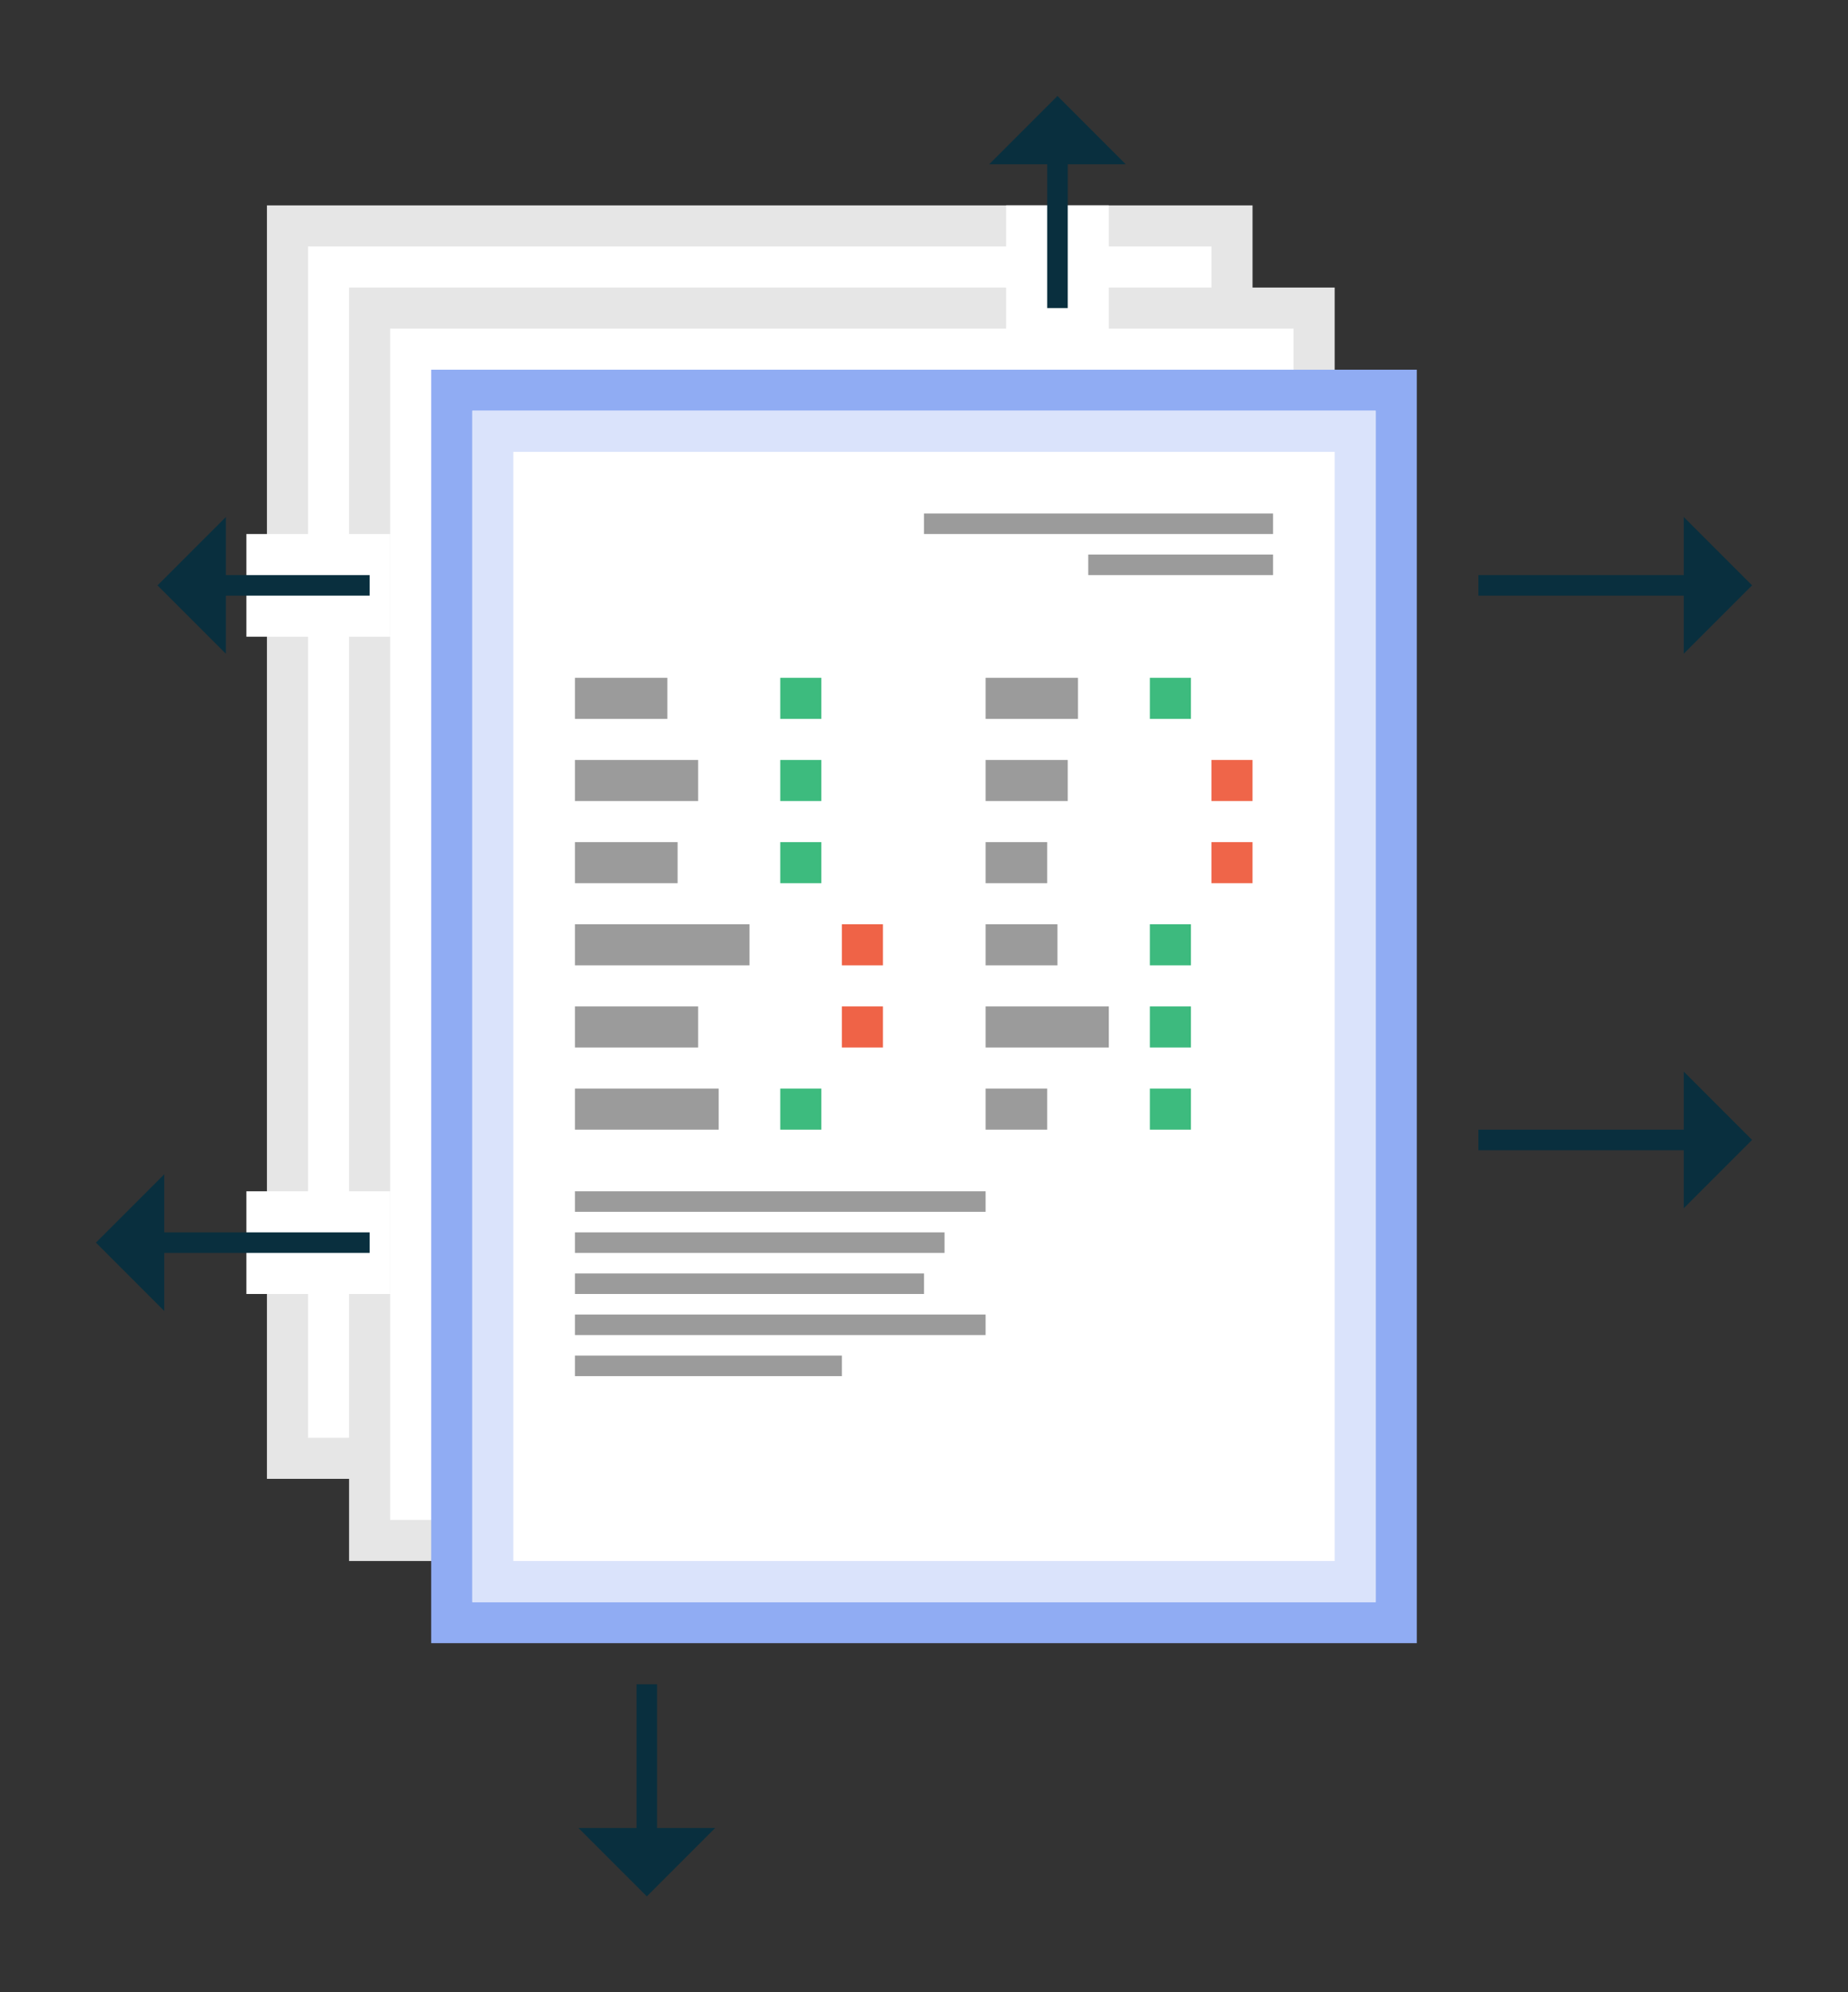 <?xml version="1.0" encoding="UTF-8" standalone="no"?>
<svg width="90px" height="97px" viewBox="0 0 90 97" version="1.1" xmlns="http://www.w3.org/2000/svg" xmlns:xlink="http://www.w3.org/1999/xlink" xmlns:sketch="http://www.bohemiancoding.com/sketch/ns">
    <rect x="0" y="0" width="90" height="97" fill="#333333" stroke="none"/>
    <!-- Generator: Sketch 3.2.2 (9983) - http://www.bohemiancoding.com/sketch -->
    <title>Cooperative purchasing 3</title>
    <desc>Created with Sketch.</desc>
    <defs></defs>
    <g id="Illustrations" stroke="none" stroke-width="1" fill="none" fill-rule="evenodd" sketch:type="MSPage">
        <g id="Cooperative-purchasing-3" sketch:type="MSArtboardGroup">
            <g id="cooperative" sketch:type="MSLayerGroup" transform="translate(14, 11)">
                <rect id="Rectangle-49" stroke="#E6E6E6" stroke-width="2" fill="#FFFFFF" sketch:type="MSShapeGroup" x="0" y="0" width="46" height="60"></rect>
                <rect id="Rectangle-23" stroke="#E6E6E6" stroke-width="2" fill="#FFFFFF" sketch:type="MSShapeGroup" x="4" y="4" width="46" height="60"></rect>
                <g id="report" transform="translate(8, 8)" sketch:type="MSShapeGroup">
                    <rect id="Rectangle-22" stroke="#90ACF3" stroke-width="2" fill="#FFFFFF" x="0" y="0" width="46" height="60"></rect>
                    <rect id="Rectangle-29" stroke="#DAE3FB" stroke-width="2" fill="#FFFFFF" x="2" y="2" width="42" height="56"></rect>
                    <rect id="Rectangle-24" fill="#9B9B9B" x="23" y="6" width="17" height="1"></rect>
                    <rect id="Rectangle-24" fill="#9B9B9B" x="6" y="14" width="4.5" height="2"></rect>
                    <rect id="Rectangle-24" fill="#9B9B9B" x="6" y="22" width="5" height="2"></rect>
                    <rect id="Rectangle-24" fill="#9B9B9B" x="31" y="8" width="9" height="1"></rect>
                    <rect id="Rectangle-24" fill="#9B9B9B" x="6" y="18" width="6" height="2"></rect>
                    <rect id="Rectangle-24" fill="#9B9B9B" x="6" y="26" width="8.5" height="2"></rect>
                    <rect id="Rectangle-28" fill="#9B9B9B" x="6" y="30" width="6" height="2"></rect>
                    <rect id="Rectangle-26" fill="#9B9B9B" x="6" y="34" width="7" height="2"></rect>
                    <rect id="Rectangle-32" fill="#3DBB7E" x="16" y="34" width="2" height="2"></rect>
                    <rect id="Rectangle-34" fill-opacity="0.899" fill="#EE5334" x="19" y="30" width="2" height="2"></rect>
                    <rect id="Rectangle-36" fill-opacity="0.899" fill="#EE5334" x="19" y="26" width="2" height="2"></rect>
                    <rect id="Rectangle-40" fill="#3DBB7E" x="16" y="22" width="2" height="2"></rect>
                    <rect id="Rectangle-42" fill="#3DBB7E" x="16" y="18" width="2" height="2"></rect>
                    <rect id="Rectangle-44" fill="#3DBB7E" x="16" y="14" width="2" height="2"></rect>
                    <rect id="Rectangle-48" fill="#9B9B9B" x="26" y="14" width="4.5" height="2"></rect>
                    <rect id="Rectangle-25" fill="#9B9B9B" x="26" y="22" width="3" height="2"></rect>
                    <rect id="Rectangle-27" fill="#9B9B9B" x="26" y="18" width="4" height="2"></rect>
                    <rect id="Rectangle-30" fill="#9B9B9B" x="26" y="26" width="3.5" height="2"></rect>
                    <rect id="Rectangle-33" fill="#9B9B9B" x="26" y="30" width="6" height="2"></rect>
                    <rect id="Rectangle-35" fill="#9B9B9B" x="26" y="34" width="3" height="2"></rect>
                    <rect id="Rectangle-37" fill="#3DBB7E" x="34" y="34" width="2" height="2"></rect>
                    <rect id="Rectangle-38" fill="#3DBA7E" x="34" y="30" width="2" height="2"></rect>
                    <rect id="Rectangle-41" fill="#3DBA7E" x="34" y="26" width="2" height="2"></rect>
                    <rect id="Rectangle-43" fill="#EF6549" x="37" y="22" width="2" height="2"></rect>
                    <rect id="Rectangle-46" fill="#EF6549" x="37" y="18" width="2" height="2"></rect>
                    <rect id="Rectangle-47" fill="#3DBB7E" x="34" y="14" width="2" height="2"></rect>
                    <rect id="Rectangle-31" fill="#9B9B9B" x="6" y="39" width="20" height="1"></rect>
                    <rect id="Rectangle-31" fill="#9B9B9B" x="6" y="41" width="18" height="1"></rect>
                    <rect id="Rectangle-31" fill="#9B9B9B" x="6" y="45" width="20" height="1"></rect>
                    <rect id="Rectangle-31" fill="#9B9B9B" x="6" y="43" width="17" height="1"></rect>
                    <rect id="Rectangle-31" fill="#9B9B9B" x="6" y="47" width="13" height="1"></rect>
                </g>
            </g>
            <rect id="Rectangle-1047" fill="#FFFFFF" sketch:type="MSShapeGroup" x="49" y="10" width="5" height="7"></rect>
            <rect id="Rectangle-1048" fill="#FFFFFF" sketch:type="MSShapeGroup" transform="translate(15.5, 28.5) rotate(-270) translate(-15.5, -28.5) " x="13" y="25" width="5" height="7"></rect>
            <rect id="Rectangle-1049" fill="#FFFFFF" sketch:type="MSShapeGroup" transform="translate(15.5, 60.5) rotate(-270) translate(-15.5, -60.5) " x="13" y="57" width="5" height="7"></rect>
            <g id="arrow-4" sketch:type="MSLayerGroup" transform="translate(72, 26)" stroke="#092F3E">
                <path d="M0.5,2.5 L10.5,2.5" id="Line" stroke-linecap="square" sketch:type="MSShapeGroup"></path>
                <path d="M9,1 L9,4 L12,4 L9,1 Z" id="Rectangle-39" fill="#092F3E" sketch:type="MSShapeGroup" transform="translate(10.5, 2.5) rotate(-135) translate(-10.5, -2.5) "></path>
            </g>
            <g id="arrow-4" sketch:type="MSLayerGroup" transform="translate(72, 53)" stroke="#092F3E">
                <path d="M0.5,2.5 L10.5,2.5" id="Line" stroke-linecap="square" sketch:type="MSShapeGroup"></path>
                <path d="M9,1 L9,4 L12,4 L9,1 Z" id="Rectangle-39" fill="#092F3E" sketch:type="MSShapeGroup" transform="translate(10.5, 2.5) rotate(-135) translate(-10.5, -2.5) "></path>
            </g>
            <g id="arrow-4" sketch:type="MSLayerGroup" transform="translate(11.5, 60.5) scale(-1, 1) translate(-11.5, -60.5) translate(5, 58)" stroke="#092F3E">
                <path d="M0.5,2.5 L10.5,2.5" id="Line" stroke-linecap="square" sketch:type="MSShapeGroup"></path>
                <path d="M9,1 L9,4 L12,4 L9,1 Z" id="Rectangle-39" fill="#092F3E" sketch:type="MSShapeGroup" transform="translate(10.5, 2.5) rotate(-135) translate(-10.5, -2.5) "></path>
            </g>
            <g id="arrow-5" sketch:type="MSLayerGroup" transform="translate(13, 28.5) scale(-1, 1) translate(-13, -28.5) translate(8, 26)" stroke="#092F3E">
                <path d="M0.5,2.5 L7.5,2.5" id="Line" stroke-linecap="square" sketch:type="MSShapeGroup"></path>
                <path d="M6,1 L6,4 L9,4 L6,1 Z" id="Rectangle-39" fill="#092F3E" sketch:type="MSShapeGroup" transform="translate(7.5, 2.5) rotate(-135) translate(-7.5, -2.5) "></path>
            </g>
            <g id="arrow-6" sketch:type="MSLayerGroup" transform="translate(51.5, 9.5) scale(-1, 1) rotate(-90) translate(-51.5, -9.5) translate(47, 7)" stroke="#092F3E">
                <path d="M-0.5,2.5 L6.5,2.5" id="Line" stroke-linecap="square" sketch:type="MSShapeGroup"></path>
                <path d="M5,1 L5,4 L8,4 L5,1 Z" id="Rectangle-39" fill="#092F3E" sketch:type="MSShapeGroup" transform="translate(6.5, 2.5) rotate(-135) translate(-6.5, -2.5) "></path>
            </g>
            <g id="arrow-7" sketch:type="MSLayerGroup" transform="translate(31.5, 87.5) scale(-1, -1) rotate(-90) translate(-31.5, -87.5) translate(27, 85)" stroke="#092F3E">
                <path d="M-0.5,2.5 L6.5,2.5" id="Line" stroke-linecap="square" sketch:type="MSShapeGroup"></path>
                <path d="M5,1 L5,4 L8,4 L5,1 Z" id="Rectangle-39" fill="#092F3E" sketch:type="MSShapeGroup" transform="translate(6.5, 2.5) rotate(-135) translate(-6.5, -2.5) "></path>
            </g>
        </g>
    </g>
</svg>